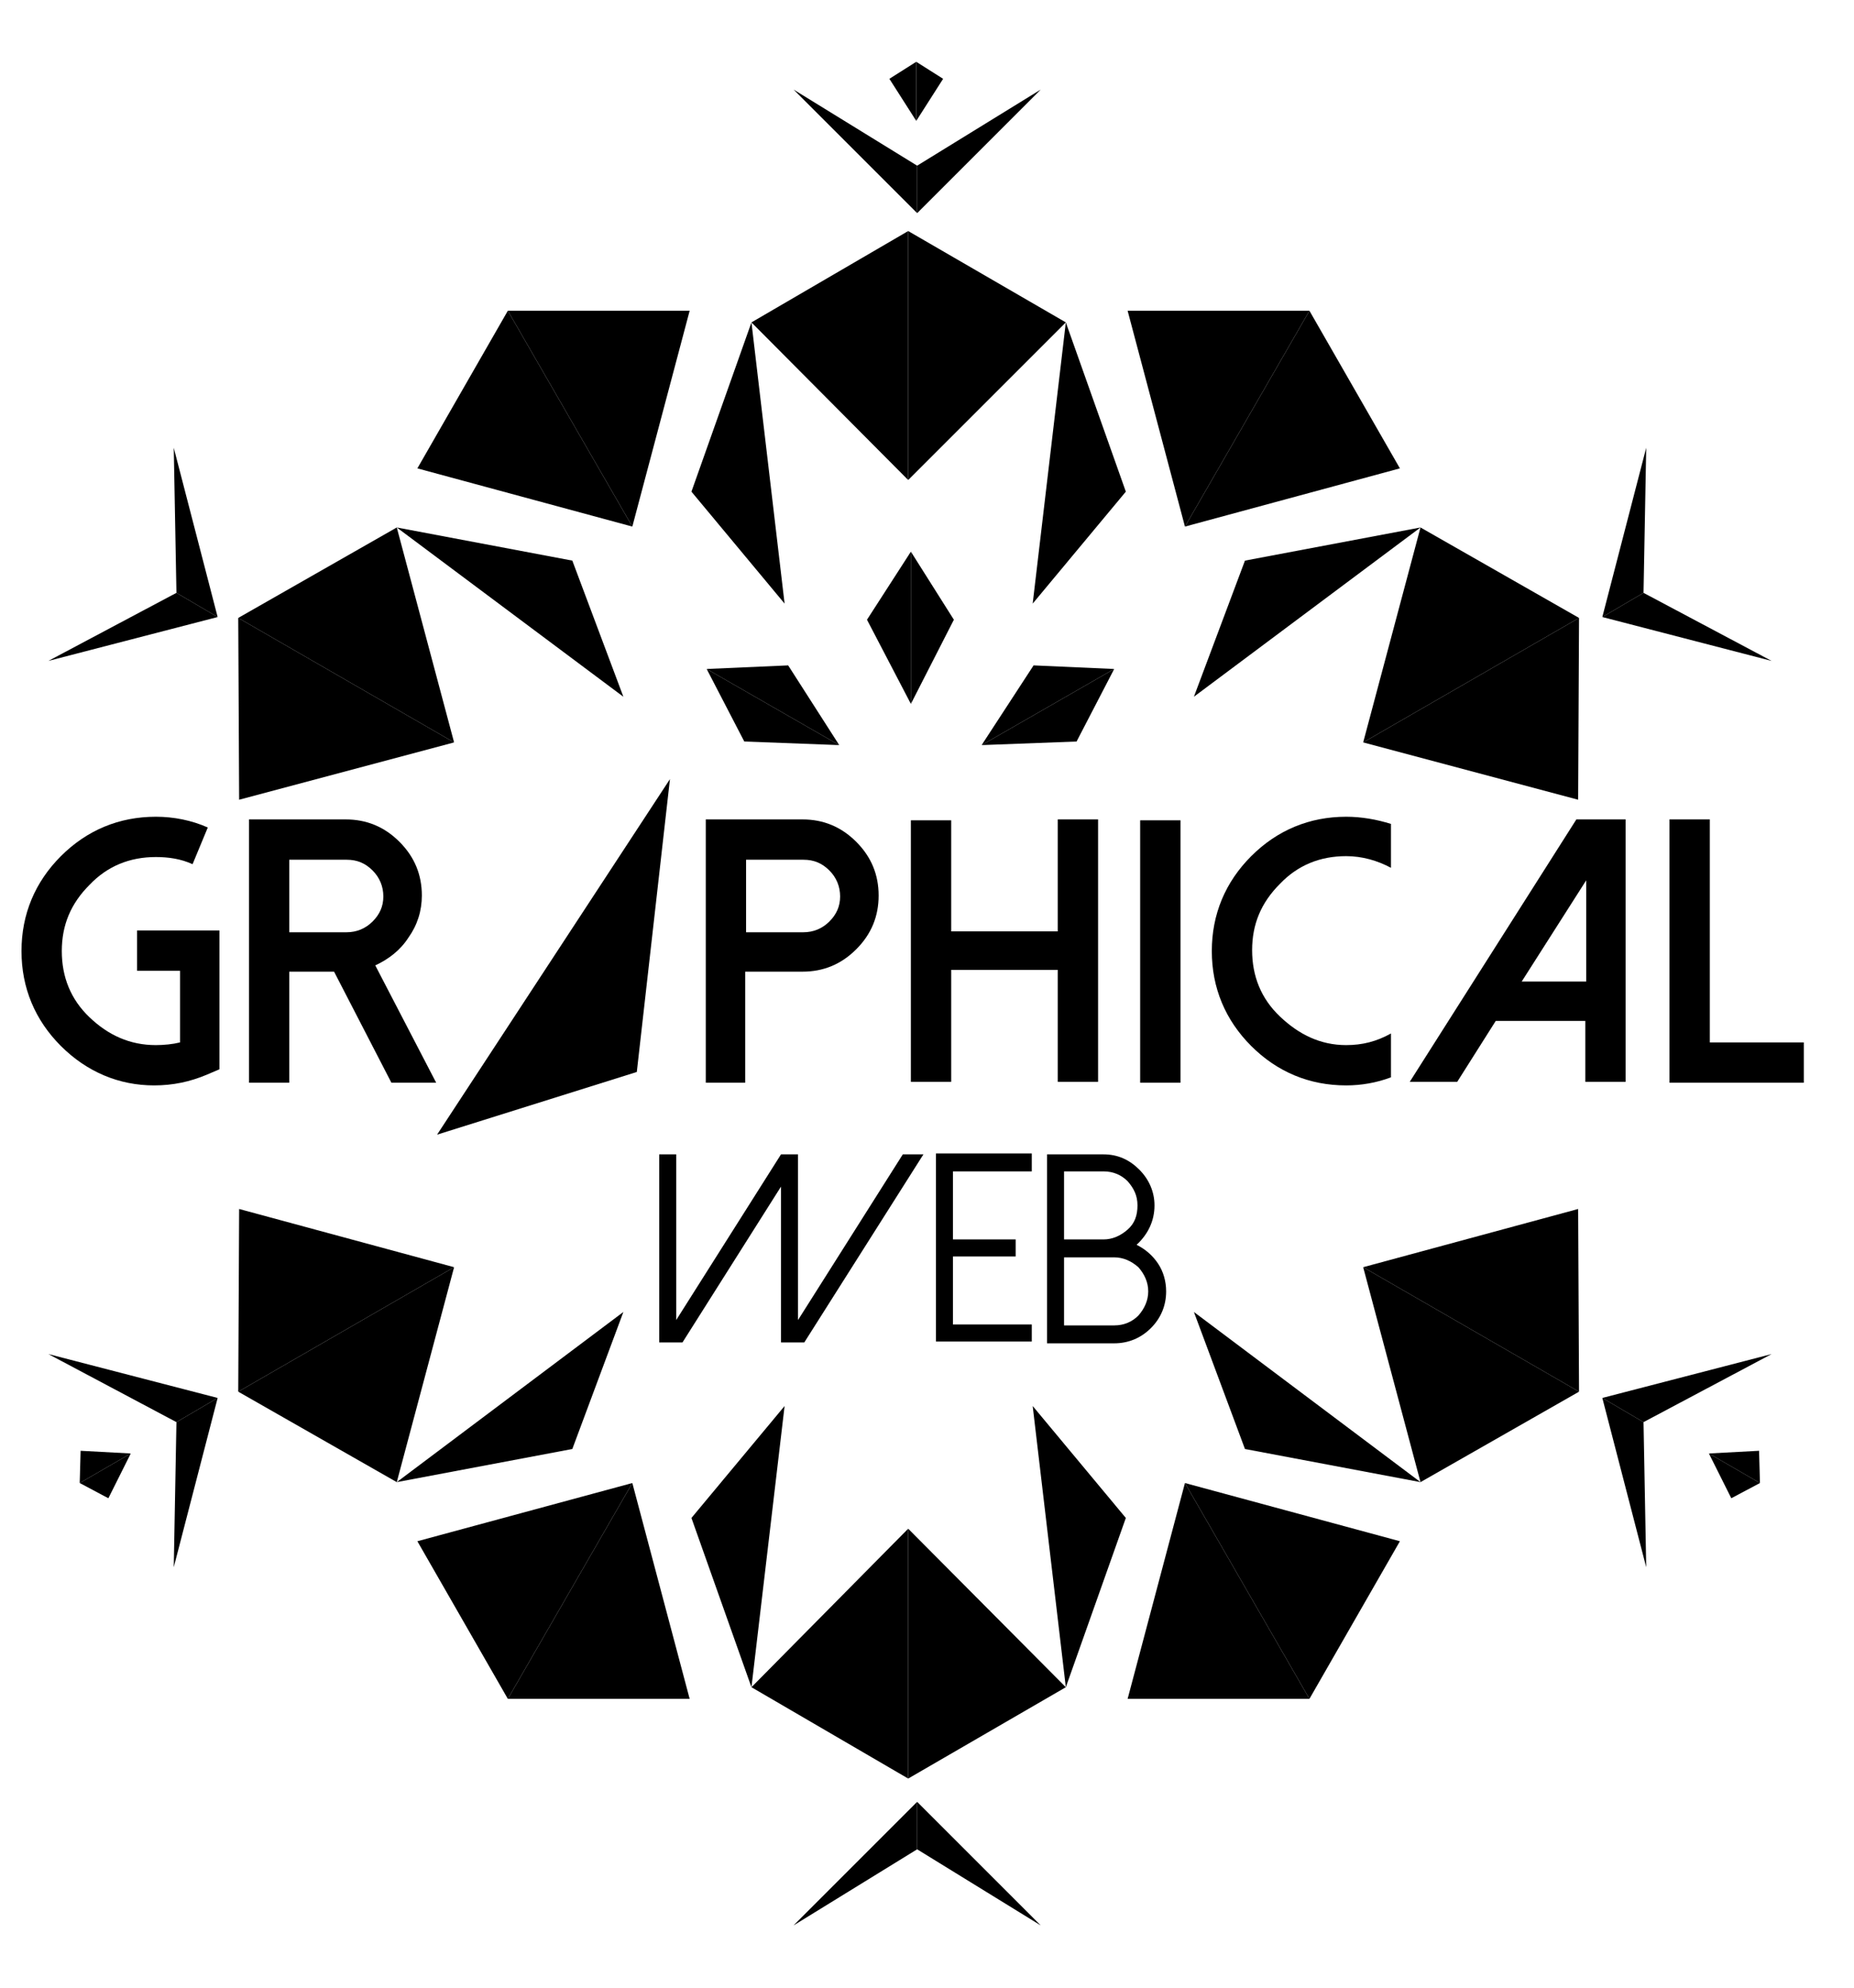 <svg version="1.1" xmlns="http://www.w3.org/2000/svg" xmlns:xlink="http://www.w3.org/1999/xlink" xml:space="preserve"
	 x="0px" y="0px" viewBox="0 0 207 222"
	 id="logo" class="animated-logo">

	<g class="kaleider">

		<g class="inner">
			<polygon points="83.9,36 101.4,53.6 101.4,25.8 "/>
			<polygon points="119,36 101.4,53.6 101.4,25.8 "/>
			<polygon points="83.9,36 87.6,67.4 77.2,54.9 "/>
			<polygon points="119,36 115.3,67.4 125.7,54.9 "/>
			<polygon points="26.7,89.3 50.7,82.9 26.6,69 "/>
			<polygon points="44.3,58.9 50.7,82.9 26.6,69 "/>
			<polygon points="44.3,58.9 69.6,77.8 63.9,62.6 "/>
			<polygon points="44.3,165.5 50.7,141.5 26.6,155.4 "/>
			<polygon points="26.7,135 50.7,141.5 26.6,155.4 "/>
			<polygon points="44.3,165.5 69.6,146.5 63.9,161.8 "/>
			<polygon points="119,188.4 101.4,170.7 101.4,198.6 "/>
			<polygon points="83.9,188.4 101.4,170.7 101.4,198.6 "/>
			<polygon points="119,188.4 115.3,157 125.7,169.5 "/>
			<polygon points="83.9,188.4 87.6,157 77.2,169.5 "/>
			<polygon points="176.2,135 152.2,141.5 176.3,155.4 "/>
			<polygon points="158.6,165.5 152.2,141.5 176.3,155.4 "/>
			<polygon points="158.6,165.5 133.3,146.5 139,161.8 "/>
			<polygon points="158.6,58.9 152.2,82.9 176.3,69 "/>
			<polygon points="176.2,89.3 152.2,82.9 176.3,69 "/>
			<polygon points="158.6,58.9 133.3,77.8 139,62.6 "/>
			<polygon points="125.9,34.7 132.3,58.8 146.2,34.7 "/>
			<polygon points="156.3,52.3 132.3,58.8 146.2,34.7 "/>
			<polygon points="46.6,52.3 70.6,58.8 56.7,34.7 "/>
			<polygon points="77,34.7 70.6,58.8 56.7,34.7 "/>
			<polygon points="77,189.7 70.6,165.6 56.7,189.7 "/>
			<polygon points="46.6,172.1 70.6,165.6 56.7,189.7 "/>
			<polygon points="156.3,172.1 132.3,165.6 146.2,189.7 "/>
			<polygon points="125.9,189.7 132.3,165.6 146.2,189.7 "/>
			<polygon points="101.7,61.6 96.8,69.2 101.7,78.6 	"/>
			<polygon points="101.7,61.6 106.5,69.2 101.7,78.6 	"/>
			<polygon points="78.9,74.7 83.1,82.8 93.7,83.2 	"/>
			<polygon points="78.9,74.7 88,74.3 93.7,83.2 	"/>
			<polygon points="124.4,74.7 115.4,74.3 109.6,83.2 	"/>
			<polygon points="124.4,74.7 120.2,82.8 109.6,83.2 	"/>
		</g>

		<g class="outer">
			<polygon points="102.4,23.8 88.6,10 102.4,18.5 	"/>
			<polygon points="102.4,23.8 116.2,10 102.4,18.5 	"/>
			<polygon points="24.3,68.9 5.4,73.8 19.7,66.2 	"/>
			<polygon points="24.3,68.9 19.4,50 19.7,66.2 	"/>
			<polygon points="178.9,68.9 197.8,73.8 183.5,66.2 	"/>
			<polygon points="178.9,68.9 183.8,50 183.5,66.2 	"/>
			<polygon points="102.4,201.2 88.6,215 102.4,206.5 	"/>
			<polygon points="102.4,201.2 116.2,215 102.4,206.5 	"/>
			<polygon points="24.3,156.1 5.4,151.2 19.7,158.8 	"/>
			<polygon points="24.3,156.1 19.4,175 19.7,158.8 	"/>
			<polygon points="178.9,156.1 197.8,151.2 183.5,158.8 	"/>
			<polygon points="178.9,156.1 183.8,175 183.5,158.8 	"/>
		</g>

		<g class="accents">
			<polygon points="102.3,13.5 99.3,8.8 102.3,6.9 	"/>
			<polygon points="102.3,13.5 105.3,8.8 102.3,6.9 	"/>
			<polygon points="14.6,162.3 12.1,167.3 8.9,165.6 	"/>
			<polygon points="14.6,162.3 9,162 8.9,165.6 	"/>
			<polygon points="190.8,162.3 196.4,162 196.5,165.6 	"/>
			<polygon points="190.8,162.3 193.3,167.3 196.5,165.6 	"/>
		</g>

	</g>

	<g class="text">

		<g class="graphical">
			<path id="g" d="M6.8,116.8c-2.9-2.9-4.4-6.5-4.4-10.6s1.5-7.7,4.4-10.6s6.5-4.4,10.6-4.4c2,0,4,0.4,5.8,1.2l-1.7,4.1 c-1.3-0.6-2.7-0.8-4.1-0.8c-2.9,0-5.4,1-7.4,3.1c-2.1,2.1-3.1,4.5-3.1,7.4s1,5.4,3.1,7.4s4.5,3.1,7.4,3.1c0.9,0,1.9-0.1,2.7-0.3v-8 h-4.8v-4.5h9.2v15.5l-1.4,0.6c-1.9,0.8-3.8,1.2-5.9,1.2C13.3,121.2,9.7,119.7,6.8,116.8z"/>
			<path id="r" d="M48.7,120.9h-5l-6.4-12.4h-5v12.4h-4.5V91.5h10.8c2.3,0,4.3,0.8,6,2.5c1.7,1.7,2.5,3.7,2.5,6 c0,1.7-0.5,3.3-1.5,4.7c-0.9,1.4-2.2,2.4-3.7,3.1L48.7,120.9z M38.7,104.1c1.1,0,2.1-0.4,2.9-1.2c0.8-0.8,1.2-1.7,1.2-2.8 c0-1.1-0.4-2.1-1.2-2.9c-0.8-0.8-1.7-1.2-2.9-1.2h-6.4v8.1H38.7z"/>
			<polygon id="a" class="triangle" points="74.8,87 48.8,126.7 71.1,119.7 "/>
			<path id="p" d="M83.3,120.9h-4.5V91.5h10.8c2.3,0,4.3,0.8,6,2.5c1.7,1.7,2.5,3.7,2.5,6c0,2.3-0.8,4.3-2.5,6 c-1.7,1.7-3.7,2.5-6,2.5h-6.4V120.9z M83.3,104.1h6.4c1.1,0,2.1-0.4,2.9-1.2c0.8-0.8,1.2-1.7,1.2-2.8c0-1.1-0.4-2.1-1.2-2.9 c-0.8-0.8-1.7-1.2-2.9-1.2h-6.4V104.1z"/>
			<path id="h" d="M122.6,91.5v29.3h-4.5v-12.5h-11.9v12.5h-4.5V91.6h4.5V104h11.9V91.5H122.6z"/>
			<path id="i" d="M131.8,120.9h-4.5V91.6h4.5V120.9z"/>
			<path id="c" d="M150.3,116.7c1.8,0,3.4-0.4,5-1.3v4.9c-1.6,0.6-3.3,0.9-5,0.9c-4.1,0-7.7-1.5-10.6-4.4s-4.4-6.5-4.4-10.6 s1.5-7.7,4.4-10.6s6.5-4.4,10.6-4.4c1.7,0,3.4,0.3,5,0.8v4.9c-1.5-0.8-3.2-1.3-5-1.3c-2.9,0-5.4,1-7.4,3.1c-2.1,2.1-3.1,4.5-3.1,7.4 s1,5.4,3.1,7.4S147.4,116.7,150.3,116.7z"/>
			<path id="a" d="M181.5,91.5v29.3H177V114h-10l-4.3,6.8h-5.3L176,91.5H181.5z M169.9,109.6h7.2V98.3L169.9,109.6z"/>
			<path id="l" d="M190.9,91.5v24.9h10.5v4.5h-15V91.5H190.9z"/>
		</g>

		<g class="web">
			<path id="w" d="M103.1,128.9l-13.3,21h-2.6v-17.4l-11,17.4h-2.6v-21h1.9v18.5l11.7-18.5h1.9v18.5l11.7-18.5H103.1z"/>
			<path id="e" d="M115.2,128.9v1.9h-8.8v7.6h7v1.9h-7v7.6h8.8v1.9h-10.7v-21H115.2z"/>
			<path id="b" d="M116.9,149.9v-21h6.3c1.6,0,2.9,0.6,4,1.7c1.1,1.1,1.7,2.5,1.7,4c0,1.7-0.7,3.2-2,4.4c1,0.5,1.8,1.2,2.4,2.1 c0.6,0.9,0.9,2,0.9,3.1c0,1.6-0.6,3-1.7,4.1c-1.1,1.1-2.5,1.7-4.1,1.7H116.9z M118.8,138.4h4.4c1,0,1.9-0.4,2.7-1.1 s1.1-1.6,1.1-2.7s-0.4-1.9-1.1-2.7c-0.7-0.7-1.6-1.1-2.7-1.1h-4.4V138.4z M118.8,148h5.6c1.1,0,2-0.4,2.7-1.1 c0.7-0.8,1.1-1.7,1.1-2.7c0-1-0.4-1.9-1.1-2.7c-0.8-0.7-1.7-1.1-2.7-1.1h-5.6V148z"/>
		</g>

	</g>

</svg>
